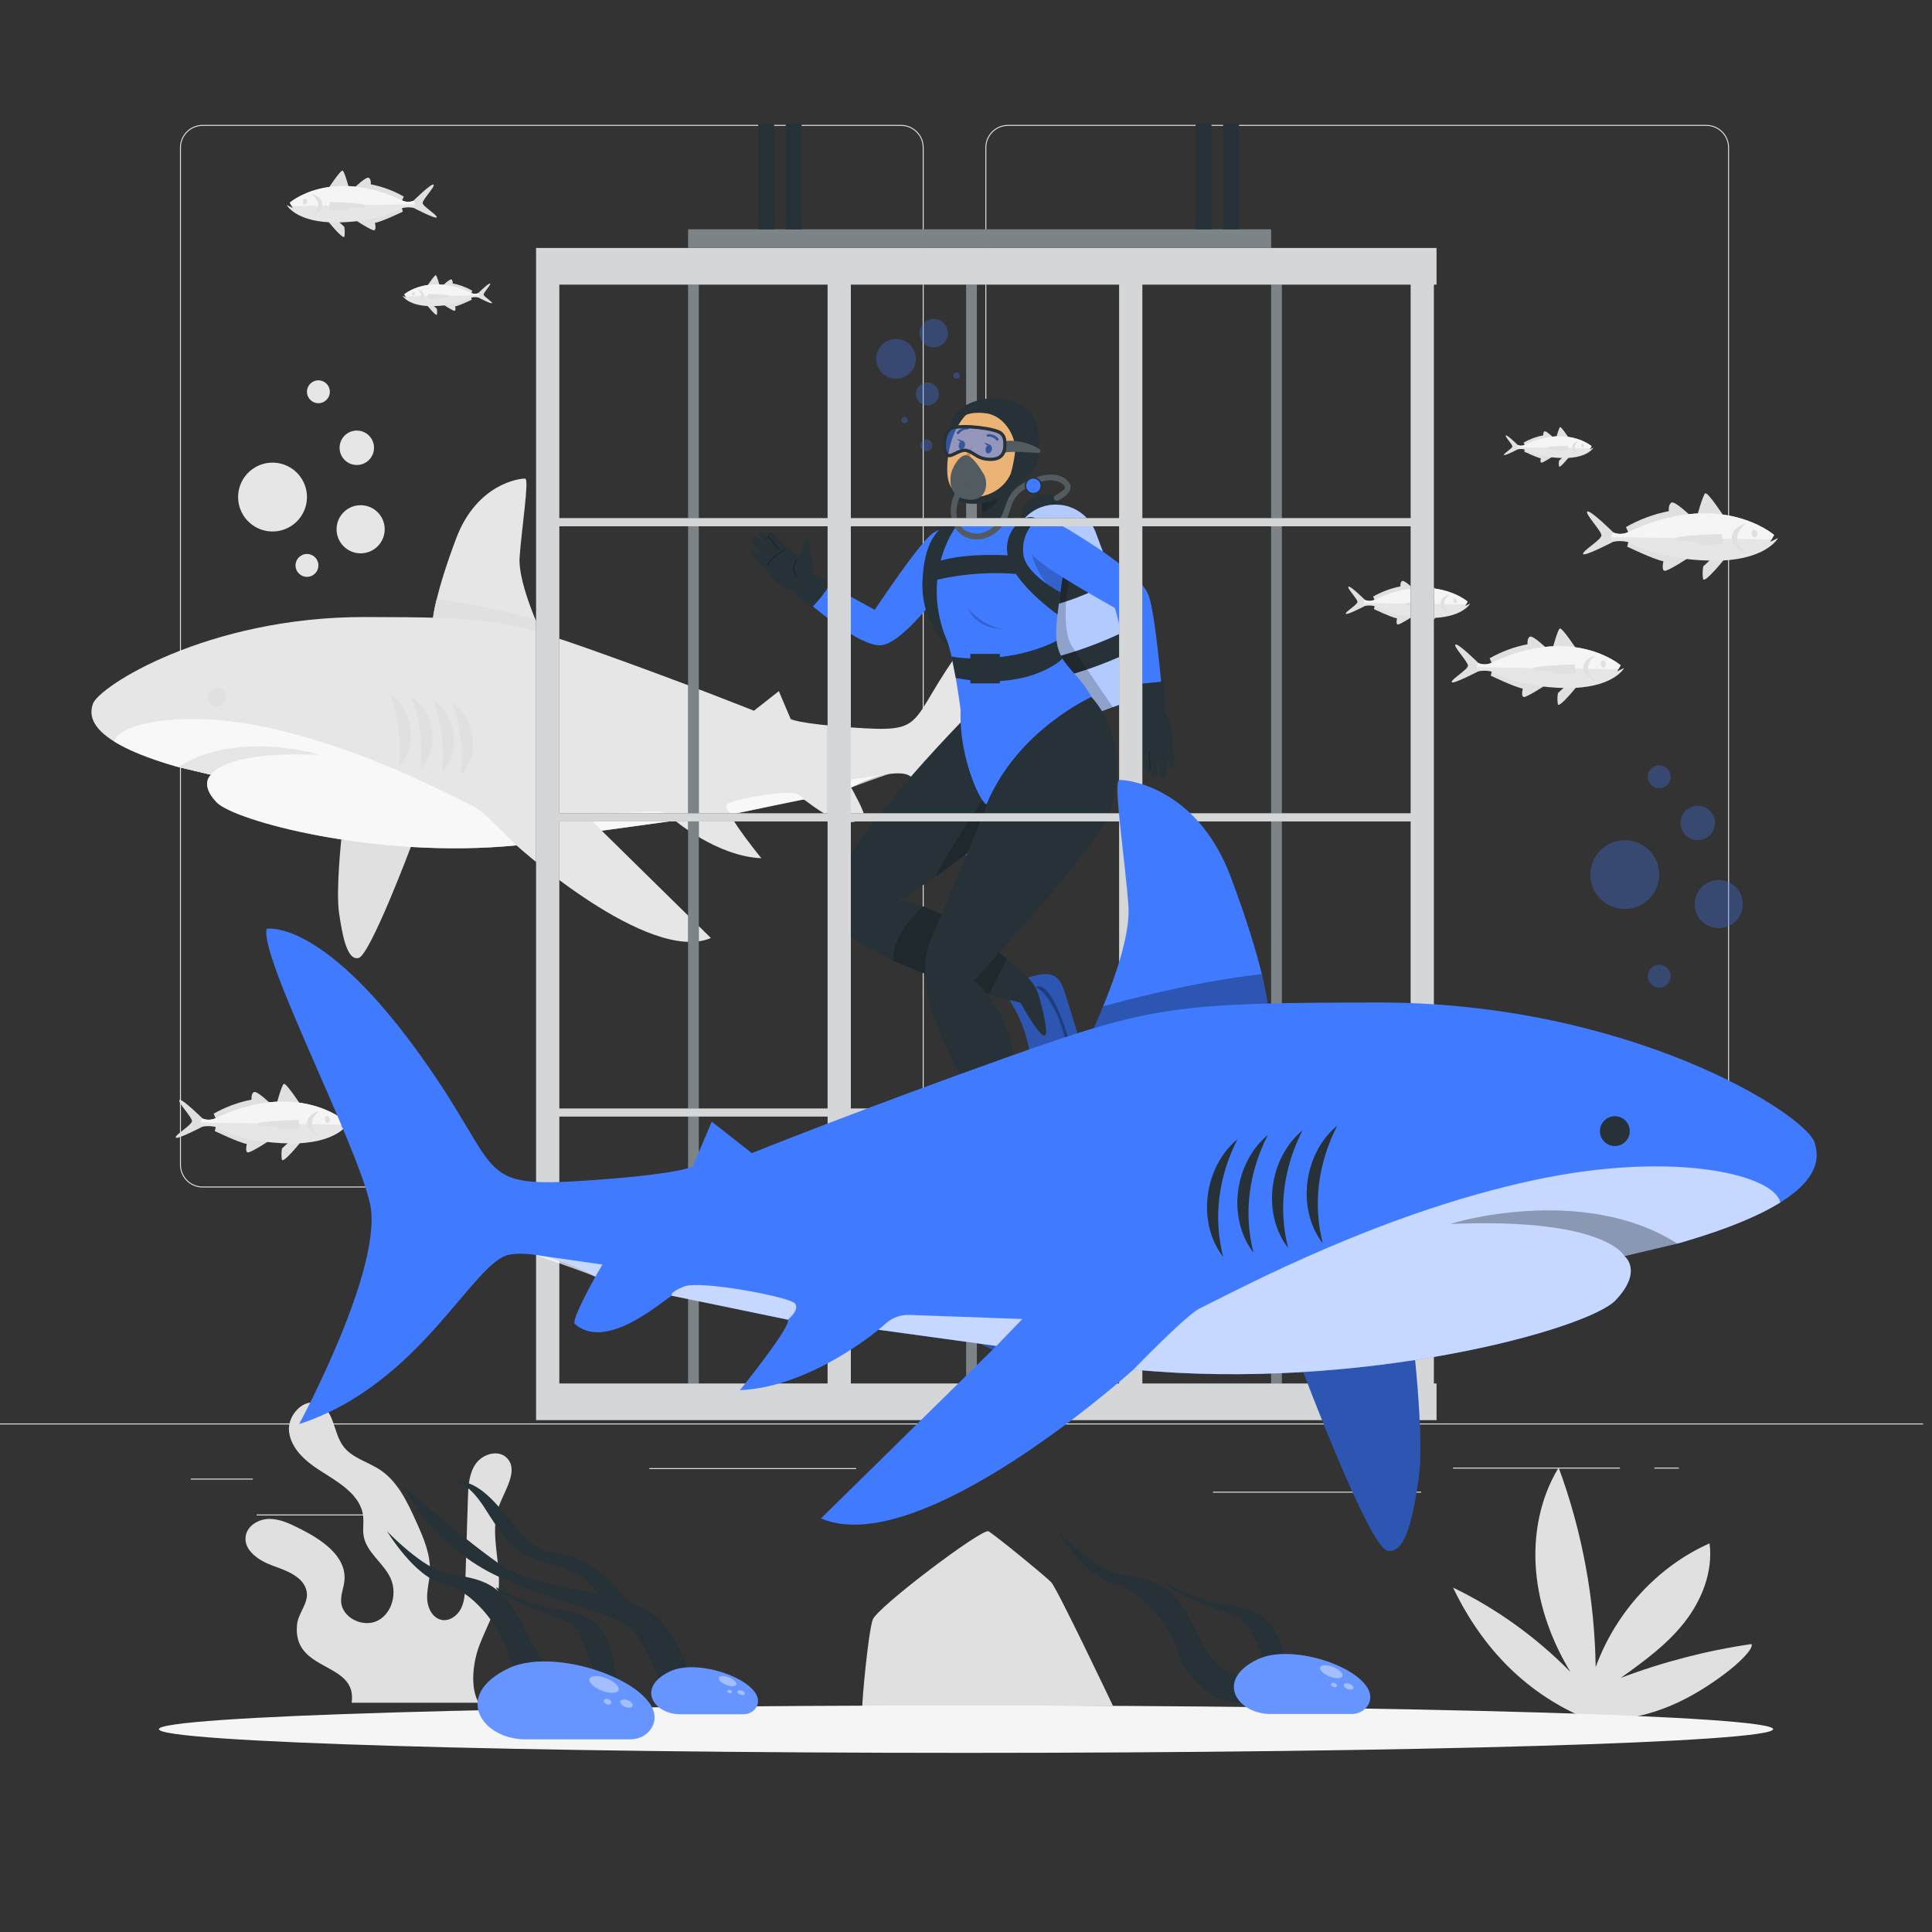 <svg xmlns="http://www.w3.org/2000/svg" viewBox="0 0 500 500"><rect x="0" y="0" width="500" height="500" fill="#333333" stroke="none"/><g id="freepik--background-complete--inject-388"><path d="M419.455,434.24c5.86-4.203,11.8-8.482,16.344-14.212,4.544-5.731,7.59-13.204,6.635-20.608-13.37,5.924-24.266,17.759-29.476,32.016-.254-17.619-3.514-35.189-9.579-51.62-4.807,7.825-6.645,17.468-5.85,26.756,.795,9.289,4.12,18.226,8.875,26.099-8.86-8.998-19.172-16.405-30.358-21.809,7.688,16.038,19.388,27.836,35.316,34.268l3.067-.039c13.423,.157,24.249-6.129,32.083-12.022,3.299-2.482,7.397-6.33,6.78-7.588-11.528,1.674-22.889,4.615-33.838,8.759Z" style="fill:#e0e0e0;"></path><path d="M223.18,441.652c-.141-.964,1.512-19.334,2.698-22.523s28.352-23.708,29.937-22.834,14.664,11.551,16.233,13.185,16.012,32.041,16.012,32.041l-64.88,.131Z" style="fill:#e0e0e0;"></path><path d="M131.108,377.251c-2.214-2.159-6.224-.949-7.993,1.587-1.769,2.536-1.927,5.822-2.022,8.912-.232,7.47-.464,14.94-.695,22.409-.065,2.082-.147,4.239-1.076,6.104-.929,1.865-2.956,3.354-5.004,2.972-2.291-.428-3.625-2.954-3.764-5.28-.14-2.326,.561-4.619,.699-6.946,.276-4.652-1.685-9.112-3.606-13.358-2.257-4.991-4.732-10.246-9.301-13.269-3.2-2.117-7.34-3.076-9.581-6.191-2.486-3.455-2.261-9.073-6.129-10.851-3.912-1.798-8.341,2.895-7.833,7.17,.508,4.275,4.067,7.512,7.683,9.848,4.842,3.129,10.87,6.329,11.499,12.06,.184,1.676-.153,3.385,.12,5.049,.704,4.289,5.093,6.948,6.933,10.885,1.795,3.841,.513,9.089-3.247,11.048-3.76,1.959-9.286-.676-9.513-4.909-.1-1.861,.709-3.65,.869-5.507,.544-6.324-6.045-10.643-11.731-13.462-2.442-1.21-4.998-2.449-7.723-2.432-2.725,.016-5.649,1.712-6.1,4.4-.632,3.769,3.504,6.473,7.106,7.749,3.602,1.276,7.94,2.881,8.663,6.633,.573,2.971-2.189,5.571-2.491,8.583-1.252,12.512,15.678,9.363,14.137,20.216h32.87c-2.308-3.974-1.437-10.643,.209-14.933,1.647-4.29,4.046-8.357,4.777-12.894,1.25-7.75-2.503-16.045,.357-23.356,1.613-4.122,5.056-9.146,1.886-12.236Z" style="fill:#e0e0e0;"></path><g><g><g><path d="M441.615,307.322h-180.746c-3.232,0-5.862-2.63-5.862-5.862V38.186c0-3.232,2.63-5.862,5.862-5.862h180.746c3.232,0,5.862,2.629,5.862,5.862V301.459c0,3.232-2.63,5.862-5.862,5.862ZM260.869,32.574c-3.095,0-5.612,2.518-5.612,5.612V301.459c0,3.095,2.518,5.612,5.612,5.612h180.746c3.095,0,5.612-2.518,5.612-5.612V38.186c0-3.094-2.518-5.612-5.612-5.612h-180.746Z" style="fill:#e0e0e0;"></path><path d="M233.187,307.322H52.441c-3.232,0-5.862-2.63-5.862-5.862V38.186c0-3.232,2.629-5.862,5.862-5.862H233.187c3.232,0,5.862,2.629,5.862,5.862V301.459c0,3.232-2.63,5.862-5.862,5.862ZM52.441,32.574c-3.094,0-5.612,2.518-5.612,5.612V301.459c0,3.095,2.518,5.612,5.612,5.612H233.187c3.095,0,5.612-2.518,5.612-5.612V38.186c0-3.094-2.518-5.612-5.612-5.612H52.441Z" style="fill:#e0e0e0;"></path></g><rect x="-2.305" y="368.391" width="500" height=".25" style="fill:#e0e0e0;"></rect></g><rect x="49.367" y="382.656" width="16.06" height=".25" style="fill:#e0e0e0;"></rect><rect x="168.047" y="379.945" width="53.53" height=".25" style="fill:#e0e0e0;"></rect><rect x="66.427" y="391.945" width="36.25" height=".25" style="fill:#e0e0e0;"></rect><rect x="376.047" y="379.815" width="43.19" height=".25" style="fill:#e0e0e0;"></rect><rect x="428.147" y="379.815" width="6.33" height=".25" style="fill:#e0e0e0;"></rect><rect x="313.907" y="386.046" width="53.89" height=".25" style="fill:#e0e0e0;"></rect></g><g><circle cx="70.531" cy="128.64" r="8.912" transform="translate(-70.872 167.728) rotate(-76.718)" style="fill:#e6e6e6;"></circle><path d="M99.563,136.976c0,3.441-2.789,6.23-6.23,6.23s-6.23-2.789-6.23-6.23,2.789-6.23,6.23-6.23,6.23,2.789,6.23,6.23Z" style="fill:#e6e6e6;"></path><path d="M96.796,115.886c0,2.461-1.995,4.456-4.456,4.456s-4.456-1.995-4.456-4.456,1.995-4.456,4.456-4.456,4.456,1.995,4.456,4.456Z" style="fill:#e6e6e6;"></path><path d="M82.406,146.327c0,1.637-1.327,2.963-2.963,2.963-1.637,0-2.963-1.327-2.963-2.963s1.327-2.963,2.963-2.963c1.637,0,2.963,1.327,2.963,2.963Z" style="fill:#e6e6e6;"></path><path d="M85.369,101.391c0,1.637-1.327,2.963-2.963,2.963s-2.963-1.327-2.963-2.963,1.327-2.963,2.963-2.963,2.963,1.327,2.963,2.963Z" style="fill:#e6e6e6;"></path></g><g><path d="M141.108,166.042s-7.16-14.453-6.63-21.878c.53-7.425,2.519-20.154,1.458-20.287s-12.464,1.061-17.9,15.513c-5.436,14.453-5.974,20.538-5.974,20.538l29.045,6.113Z" style="fill:#e6e6e6;"></path><path d="M138.546,160.295c-8.992-2.428-17.599-4.29-25.544-5.176-.416,1.663-.753,3.28-.939,4.81l28.457,4.879-1.974-4.513Z" style="fill:#e0e0e0;"></path><path d="M106.519,218.684s-10.709,28.518-13.718,29.24-4.212-5.896-5.054-11.672,.581-18.999,.581-18.999l18.191,1.431Z" style="fill:#e0e0e0;"></path><path d="M273.222,147.819s-8.544-1.661-23.735,18.988c-15.19,20.649-8.742,22.911-28.934,21.469-14.294-1.021-15.925-2.2-15.925-2.2l-3.066-7.202-6.45,5.062s-17.541-7.046-41.039-15.41c-23.497-8.365-27.531-8.781-59.574-8.839-40.737-.075-69.056,17.998-70.492,22.548-.96,3.042-1.424,9.494,21.599,16.14l9.019,2.136s-3.086,2.373,1.424,7.12,41.061,14.716,77.612,11.155c0,0,34.178,30.855,50.317,23.972l-28.244-27.77,18.988-2.611s10.918,9.257,22.311,9.731c0,0-8.439-10.446-7.714-11.35,0,0,17.92-3.84,18.632-3.84,.712,0,10.389,9.265,15.665,4.51,.629-.567-3.323-7.595-3.323-7.595,0,0,7.832-4.51,13.766-3.56,5.934,.949,14.241,20.886,33.94,27.295,0,0-13.766-25.396-11.393-35.602s17.801-39.637,16.614-44.146Z" style="fill:#e6e6e6;"></path><g><path d="M116.901,181.678c6.089,3.884,7.45,13.764,2.326,18.963,.858-6.633-.024-12.706-2.326-18.963h0Z" style="fill:#e0e0e0;"></path><path d="M112.017,181.003c6.089,3.884,7.45,13.764,2.326,18.963,.858-6.633-.024-12.706-2.326-18.963h0Z" style="fill:#e0e0e0;"></path><path d="M106.437,180.258c6.089,3.884,7.45,13.764,2.326,18.963,.858-6.633-.024-12.706-2.326-18.963h0Z" style="fill:#e0e0e0;"></path><path d="M100.858,179.514c6.089,3.884,7.449,13.764,2.326,18.963,.858-6.633-.024-12.706-2.326-18.963h0Z" style="fill:#e0e0e0;"></path></g><path d="M56.165,177.994c1.326,0,2.401,1.075,2.401,2.401,0,1.326-1.075,2.401-2.401,2.401s-2.401-1.075-2.401-2.401c0-1.326,1.075-2.401,2.401-2.401Z" style="fill:#e0e0e0;"></path><g><path d="M29.53,191.891c.888-4.396,16.892-8.499,39.749-3.583,24.234,5.212,45.994,16.801,53.745,20.649,2.225,1.105,10.639,9.83,10.639,9.83-36.551,3.56-73.103-6.408-77.612-11.155-4.51-4.747-1.424-7.12-1.424-7.12l-9.019-2.136c-7.701-2.223-12.772-4.424-16.077-6.483Z" style="fill:#fff; opacity:.7;"></path><path d="M155.736,214.988l-4.18-4.343,18.198-.655c1.353-.049,2.674,.414,3.701,1.296l1.269,1.091-18.988,2.611Z" style="fill:#fff; opacity:.7;"></path><path d="M189.32,210.758s-2.029-1.609-1.125-2.641,15.234-3.744,17.816-2.711,1.942,1.512,1.942,1.512l-18.632,3.84Z" style="fill:#fff; opacity:.7;"></path><path d="M220.294,203.833l-1.123-1.954,10.757-1.539s-8.08,2.806-9.634,3.493Z" style="fill:#fff; opacity:.7;"></path></g><path d="M82.581,195.35c.473,.02-21.114-6.639-36.456,3.146l8.502,2.014s3.016-6.215,27.955-5.16Z" style="fill:#e6e6e6;"></path></g><g><g id="freepik--freepik--fishes-1--inject-2--inject-388"><path d="M382.649,171.619s-5.252-5.199-5.96-4.807c-.709,.392,3.23,4.432,3.213,5.463-.017,1.031-4.399,3.55-4.197,4.252,.201,.702,6.908-2.799,6.908-2.799l.783-.797-.747-1.312Z" style="fill:#e0e0e0;"></path><path d="M408.064,168.115s-3.836-5.872-4.407-5.459c-.572,.414-1.902,5.364-1.902,5.364l-1.26-.019s-3.793-3.703-4.577-3.222c-.784,.481-.587,1.95-.587,1.95-3.449,.667-6.764,1.897-9.814,3.641l.883,1.998-.596,2.49s5.983,2.898,8.288,3.352c0,0-.521,2.092,.281,2.179,.802,.086,5.651-3.103,5.651-3.103l7.677-7.32,.362-1.85Z" style="fill:#e0e0e0;"></path><path d="M408.352,177.333s-4.93,6.174-5.189,4.902c-.145-.955-.132-1.927,.04-2.877l2.529-2.344,2.62,.318Z" style="fill:#e0e0e0;"></path><path d="M419.395,172.181s-12.351-10.801-33.733-.508c-.985,.365-2.071,.347-3.044-.05-.592,.528-.643,1.436-.115,2.027,.025,.028,.051,.056,.079,.082,1.111-.225,2.257-.209,3.36,.049,0,0,6.77,4.093,19.174,4.279,12.404,.186,15.208-5.176,15.208-5.176l-1.796,.857,.867-1.56Z" style="fill:#e6e6e6;"></path><path d="M382.649,171.619c.973,.397,2.059,.415,3.044,.05,21.382-10.293,33.733,.508,33.733,.508l-.578,1.04-36.682-.555c.023-.396,.195-.769,.482-1.043Z" style="fill:#f5f5f5;"></path><path d="M412.937,169.651s-4.375,2.875-.1,6.579c0,0-3.313-1.154-3.102-3.618s3.201-2.961,3.201-2.961Z" style="fill:#e0e0e0;"></path><path d="M414.29,172.052c.122,.477,.474,.795,.852,.656,.378-.139,.534-.588,.411-1.065-.122-.477-.474-.796-.843-.662-.369,.134-.543,.572-.42,1.07Z" style="fill:#e0e0e0;"></path></g><path d="M407.485,171.971l.333,2.212s-5.33,.688-5.89-.094c-.56-.782-4.764-.136-5.13-1.007s10.686-1.111,10.686-1.111Z" style="fill:#e0e0e0;"></path></g><g><g id="freepik--freepik--fishes-1--inject-2-2--inject-388"><path d="M52.427,289.475s-5.252-5.199-5.961-4.807c-.709,.392,3.231,4.432,3.213,5.463-.017,1.031-4.399,3.55-4.197,4.252,.201,.702,6.908-2.799,6.908-2.799l.783-.797-.747-1.312Z" style="fill:#e0e0e0;"></path><path d="M77.842,285.971s-3.836-5.872-4.407-5.459c-.572,.414-1.902,5.364-1.902,5.364l-1.26-.019s-3.793-3.703-4.577-3.222c-.784,.481-.587,1.95-.587,1.95-3.449,.667-6.764,1.897-9.814,3.641l.883,1.998-.596,2.49s5.983,2.898,8.288,3.352c0,0-.521,2.092,.281,2.179s5.651-3.103,5.651-3.103l7.677-7.32,.362-1.85Z" style="fill:#e0e0e0;"></path><path d="M78.13,295.189s-4.93,6.174-5.189,4.902c-.145-.955-.132-1.927,.04-2.877l2.529-2.344,2.62,.318Z" style="fill:#e0e0e0;"></path><path d="M89.173,290.037s-12.351-10.801-33.733-.508c-.985,.365-2.071,.347-3.044-.05-.592,.528-.643,1.436-.115,2.027,.025,.028,.052,.056,.079,.082,1.111-.225,2.257-.209,3.36,.049,0,0,6.77,4.093,19.174,4.279s15.208-5.176,15.208-5.176l-1.796,.857,.867-1.56Z" style="fill:#e6e6e6;"></path><path d="M52.427,289.475c.973,.397,2.059,.415,3.044,.05,21.382-10.293,33.733,.508,33.733,.508l-.578,1.04-36.682-.555c.023-.396,.196-.769,.482-1.043Z" style="fill:#f5f5f5;"></path><path d="M82.715,287.507s-4.375,2.875-.1,6.579c0,0-3.313-1.154-3.102-3.618,.212-2.464,3.201-2.961,3.201-2.961Z" style="fill:#e0e0e0;"></path><path d="M84.068,289.908c.122,.477,.474,.795,.852,.656,.378-.139,.534-.588,.411-1.065-.123-.477-.474-.796-.843-.662-.369,.134-.543,.572-.42,1.07Z" style="fill:#e0e0e0;"></path></g><path d="M77.263,289.827l.333,2.212s-5.33,.688-5.89-.094c-.56-.782-4.764-.136-5.129-1.007-.366-.87,10.686-1.111,10.686-1.111Z" style="fill:#e0e0e0;"></path></g><g><g id="freepik--freepik--fishes-1--inject-2-3--inject-388"><path d="M417.553,137.814s-5.94-5.88-6.741-5.437c-.802,.444,3.654,5.013,3.634,6.178-.019,1.166-4.975,4.015-4.747,4.809,.228,.794,7.813-3.165,7.813-3.165l.885-.902-.845-1.483Z" style="fill:#e0e0e0;"></path><path d="M446.297,133.851s-4.338-6.642-4.984-6.174c-.646,.468-2.151,6.066-2.151,6.066l-1.425-.022s-4.29-4.188-5.177-3.644c-.887,.544-.663,2.206-.663,2.206-3.901,.754-7.65,2.145-11.099,4.118l.999,2.26-.674,2.816s6.767,3.277,9.374,3.791c0,0-.589,2.366,.318,2.464,.907,.098,6.391-3.51,6.391-3.51l8.683-8.279,.41-2.093Z" style="fill:#e0e0e0;"></path><path d="M446.623,144.277s-5.575,6.983-5.869,5.545c-.165-1.08-.149-2.179,.045-3.253l2.861-2.651,2.963,.36Z" style="fill:#e0e0e0;"></path><path d="M459.112,138.45s-13.969-12.216-38.152-.575c-1.114,.413-2.343,.393-3.443-.056-.669,.597-.727,1.624-.13,2.293,.029,.032,.058,.063,.089,.092,1.256-.255,2.552-.236,3.801,.055,0,0,7.657,4.63,21.686,4.84,14.029,.21,17.2-5.854,17.2-5.854l-2.031,.969,.98-1.764Z" style="fill:#e6e6e6;"></path><path d="M417.553,137.814c1.1,.449,2.329,.469,3.443,.056,24.183-11.641,38.152,.575,38.152,.575l-.653,1.176-41.487-.627c.026-.448,.221-.87,.545-1.18Z" style="fill:#f5f5f5;"></path><path d="M451.809,135.589s-4.948,3.252-.113,7.44c0,0-3.747-1.305-3.508-4.092,.239-2.786,3.62-3.348,3.62-3.348Z" style="fill:#e0e0e0;"></path><path d="M453.338,138.304c.139,.539,.536,.9,.964,.743,.427-.157,.604-.665,.465-1.204-.139-.539-.536-.9-.954-.749-.417,.151-.614,.647-.476,1.21Z" style="fill:#e0e0e0;"></path></g><path d="M445.643,138.212l.377,2.501s-6.028,.778-6.661-.106c-.633-.884-5.388-.154-5.801-1.139-.413-.985,12.086-1.257,12.086-1.257Z" style="fill:#e0e0e0;"></path></g><g><g id="freepik--freepik--fishes-1--inject-2-4--inject-388"><path d="M353.292,155.291s-3.789-3.751-4.3-3.468c-.511,.283,2.331,3.198,2.318,3.941-.012,.744-3.173,2.562-3.028,3.068,.145,.506,4.984-2.019,4.984-2.019l.565-.575-.539-.946Z" style="fill:#e0e0e0;"></path><path d="M371.628,152.763s-2.767-4.237-3.179-3.938c-.412,.299-1.372,3.87-1.372,3.87l-.909-.014s-2.736-2.671-3.302-2.324c-.566,.347-.423,1.407-.423,1.407-2.488,.481-4.88,1.369-7.08,2.627l.637,1.442-.43,1.796s4.316,2.091,5.98,2.418c0,0-.376,1.51,.203,1.572,.579,.062,4.077-2.239,4.077-2.239l5.539-5.281,.261-1.335Z" style="fill:#e0e0e0;"></path><path d="M371.837,159.413s-3.557,4.455-3.744,3.537c-.105-.689-.095-1.39,.029-2.075l1.825-1.691,1.89,.23Z" style="fill:#e0e0e0;"></path><path d="M379.803,155.696s-8.911-7.792-24.337-.367c-.711,.263-1.494,.25-2.196-.036-.427,.381-.464,1.036-.083,1.462,.018,.021,.037,.04,.057,.059,.801-.163,1.628-.151,2.424,.035,0,0,4.884,2.953,13.834,3.087,8.949,.134,10.972-3.734,10.972-3.734l-1.296,.618,.625-1.125Z" style="fill:#e6e6e6;"></path><path d="M353.292,155.291c.702,.286,1.485,.299,2.196,.036,15.427-7.426,24.337,.367,24.337,.367l-.417,.75-26.465-.4c.017-.286,.141-.555,.348-.753Z" style="fill:#f5f5f5;"></path><path d="M375.145,153.871s-3.156,2.074-.072,4.746c0,0-2.39-.833-2.238-2.61,.153-1.778,2.309-2.136,2.309-2.136Z" style="fill:#e0e0e0;"></path><path d="M376.12,155.604c.088,.344,.342,.574,.615,.474,.273-.1,.385-.424,.297-.768-.088-.344-.342-.574-.608-.478-.266,.096-.392,.413-.303,.772Z" style="fill:#e0e0e0;"></path></g><path d="M371.211,155.545l.24,1.595s-3.845,.497-4.249-.068c-.404-.564-3.437-.098-3.701-.726-.264-.628,7.71-.802,7.71-.802Z" style="fill:#e0e0e0;"></path></g><g><g id="freepik--freepik--fishes-1--inject-2-5--inject-388"><path d="M392.819,115.19s-2.727-2.7-3.095-2.496c-.368,.204,1.678,2.301,1.669,2.837-.009,.535-2.284,1.844-2.18,2.208s3.588-1.453,3.588-1.453l.407-.414-.388-.681Z" style="fill:#e0e0e0;"></path><path d="M406.017,113.37s-1.992-3.05-2.288-2.835c-.297,.215-.988,2.785-.988,2.785l-.654-.01s-1.97-1.923-2.377-1.673-.305,1.013-.305,1.013c-1.791,.346-3.513,.985-5.096,1.891l.459,1.038-.31,1.293s3.107,1.505,4.304,1.74c0,0-.27,1.087,.146,1.131,.417,.045,2.934-1.611,2.934-1.611l3.987-3.801,.188-.961Z" style="fill:#e0e0e0;"></path><path d="M406.167,118.157s-2.56,3.206-2.695,2.546c-.076-.496-.069-1,.021-1.494l1.313-1.217,1.361,.165Z" style="fill:#e0e0e0;"></path><path d="M411.901,115.482s-6.414-5.609-17.517-.264c-.512,.19-1.076,.18-1.581-.026-.307,.274-.334,.746-.06,1.053,.013,.015,.027,.029,.041,.043,.577-.117,1.172-.108,1.745,.025,0,0,3.516,2.126,9.957,2.222,6.441,.097,7.897-2.688,7.897-2.688l-.933,.445,.45-.81Z" style="fill:#e6e6e6;"></path><path d="M392.819,115.19c.505,.206,1.069,.215,1.581,.026,11.104-5.345,17.518,.264,17.518,.264l-.3,.54-19.049-.288c.012-.206,.102-.399,.251-.542Z" style="fill:#f5f5f5;"></path><path d="M408.547,114.168s-2.272,1.493-.052,3.416c0,0-1.721-.599-1.611-1.879,.11-1.279,1.662-1.537,1.662-1.537Z" style="fill:#e0e0e0;"></path><path d="M409.25,115.415c.064,.248,.246,.413,.443,.341,.196-.072,.277-.305,.214-.553-.064-.248-.246-.413-.438-.344-.191,.069-.282,.297-.218,.556Z" style="fill:#e0e0e0;"></path></g><path d="M405.716,115.373l.173,1.149s-2.768,.357-3.058-.049-2.474-.071-2.664-.523,5.549-.577,5.549-.577Z" style="fill:#e0e0e0;"></path></g><g><g id="freepik--freepik--fishes-1--inject-2-6--inject-388"><path d="M123.731,75.884s2.727-2.7,3.095-2.496c.368,.204-1.677,2.301-1.669,2.837,.009,.535,2.284,1.844,2.179,2.208s-3.587-1.453-3.587-1.453l-.407-.414,.388-.681Z" style="fill:#e0e0e0;"></path><path d="M110.533,74.064s1.992-3.05,2.288-2.835c.297,.215,.988,2.785,.988,2.785l.654-.01s1.97-1.923,2.377-1.673c.407,.25,.305,1.013,.305,1.013,1.791,.346,3.513,.985,5.096,1.891l-.459,1.038,.31,1.293s-3.107,1.505-4.304,1.74c0,0,.27,1.087-.146,1.131-.417,.045-2.934-1.611-2.934-1.611l-3.987-3.801-.188-.961Z" style="fill:#e0e0e0;"></path><path d="M110.383,78.851s2.56,3.206,2.695,2.546c.076-.496,.069-1-.021-1.494l-1.313-1.217-1.361,.165Z" style="fill:#e0e0e0;"></path><path d="M104.649,76.176s6.414-5.609,17.517-.264c.512,.19,1.076,.18,1.581-.026,.307,.274,.334,.746,.06,1.053-.013,.015-.027,.029-.041,.042-.577-.117-1.172-.108-1.745,.025,0,0-3.516,2.126-9.957,2.222-6.441,.096-7.897-2.688-7.897-2.688l.933,.445-.45-.81Z" style="fill:#e6e6e6;"></path><path d="M123.731,75.884c-.505,.206-1.069,.215-1.581,.026-11.104-5.345-17.517,.264-17.517,.264l.3,.54,19.049-.288c-.012-.206-.101-.399-.251-.542Z" style="fill:#f5f5f5;"></path><path d="M108.002,74.862s2.272,1.493,.052,3.416c0,0,1.721-.599,1.611-1.879-.11-1.279-1.662-1.537-1.662-1.537Z" style="fill:#e0e0e0;"></path><path d="M107.3,76.109c-.064,.248-.246,.413-.443,.341-.196-.072-.277-.305-.214-.553,.064-.248,.246-.413,.438-.344,.192,.069,.282,.297,.218,.556Z" style="fill:#e0e0e0;"></path></g><path d="M110.833,76.067l-.173,1.148s2.768,.357,3.058-.049,2.474-.071,2.664-.523c.19-.452-5.549-.577-5.549-.577Z" style="fill:#e0e0e0;"></path></g><g><g id="freepik--freepik--fishes-1--inject-2-7--inject-388"><path d="M106.991,51.959s4.57-4.525,5.187-4.183-2.811,3.857-2.796,4.754c.015,.897,3.828,3.09,3.652,3.7s-6.012-2.436-6.012-2.436l-.681-.694,.65-1.141Z" style="fill:#e0e0e0;"></path><path d="M84.874,48.91s3.338-5.111,3.835-4.75c.497,.36,1.655,4.668,1.655,4.668l1.097-.017s3.301-3.222,3.983-2.804c.682,.418,.51,1.697,.51,1.697,3.001,.58,5.887,1.651,8.54,3.168l-.768,1.739,.519,2.167s-5.207,2.522-7.213,2.917c0,0,.453,1.821-.245,1.896-.698,.075-4.918-2.7-4.918-2.7l-6.681-6.37-.315-1.61Z" style="fill:#e0e0e0;"></path><path d="M84.623,56.932s4.29,5.373,4.516,4.266c.127-.831,.115-1.677-.035-2.503l-2.201-2.04-2.28,.277Z" style="fill:#e0e0e0;"></path><path d="M75.014,52.448s10.748-9.399,29.356-.442c.857,.318,1.802,.302,2.649-.043,.515,.46,.56,1.249,.1,1.764-.022,.025-.045,.048-.069,.071-.967-.196-1.964-.182-2.924,.042,0,0-5.892,3.562-16.686,3.724-10.794,.162-13.235-4.504-13.235-4.504l1.563,.746-.754-1.357Z" style="fill:#e6e6e6;"></path><path d="M106.991,51.959c-.846,.345-1.792,.361-2.649,.043-18.608-8.957-29.356,.442-29.356,.442l.503,.905,31.922-.483c-.02-.345-.17-.669-.42-.908Z" style="fill:#f5f5f5;"></path><path d="M80.633,50.247s3.807,2.502,.087,5.725c0,0,2.883-1.004,2.699-3.148s-2.786-2.576-2.786-2.576Z" style="fill:#e0e0e0;"></path><path d="M79.456,52.336c-.106,.415-.413,.692-.742,.571-.329-.121-.465-.512-.358-.926,.107-.415,.413-.692,.734-.576,.321,.116,.473,.498,.366,.931Z" style="fill:#e0e0e0;"></path></g><path d="M85.378,52.265l-.29,1.925s4.638,.599,5.125-.082c.487-.681,4.146-.119,4.464-.876s-9.299-.967-9.299-.967Z" style="fill:#e0e0e0;"></path></g></g><g id="freepik--Shadow--inject-388"><path d="M458.875,447.508c0,3.387-93.517,6.132-208.875,6.132s-208.875-2.745-208.875-6.132,93.516-6.132,208.875-6.132,208.875,2.745,208.875,6.132Z" style="fill:#f5f5f5;"></path></g><g id="freepik--Plants--inject-388"><g><path d="M142.722,442.375s-9.117-7.406-11.267-14.573c-2.15-7.167-9.317-16.245-16.723-17.917-7.406-1.672-14.573-13.617-14.573-13.617,0,0,9.317,9.795,15.767,10.989,6.45,1.194,11.706,1.433,16.484,8.361,4.778,6.928,6.211,15.289,12.423,17.201,6.211,1.911,8.361,9.556,8.361,9.556h-10.473Z" style="fill:#263238;"></path><path d="M161.619,442.322s-5.054-1.158-6.45-5.256c-2.04-5.987-4.539-15.289-8.123-17.201-3.583-1.911-18.395-6.45-18.634-9.078,0,0,6.211,3.583,12.422,5.017,6.211,1.433,12.423,1.194,15.767,7.645,3.345,6.45,1.911,11.467,5.017,14.573,3.106,3.106,6.928,4.353,6.928,4.353l-6.928-.053Z" style="fill:#263238;"></path><path d="M104.38,384.49c0,1.194,8.839,16.245,24.367,23.412,15.528,7.167,30.579,9.556,34.879,13.856,4.3,4.3,9.854,20.618,9.854,20.618h7.585s-3.583-19.423-13.139-25.396c-9.556-5.972-28.429-5.017-38.94-12.423-10.511-7.406-24.606-20.067-24.606-20.067Z" style="fill:#263238;"></path><path d="M117.28,383.295s3.583-.239,8.123,6.928c4.539,7.167,7.167,10.989,12.184,12.9,5.017,1.911,12.567,3.548,14.812,6.45s8.89,10.511,8.89,10.511h5.443s-7.406-11.706-15.289-15.767-10.273-.717-16.006-6.928c-5.734-6.211-10.511-14.573-18.156-14.095Z" style="fill:#263238;"></path></g><g><path d="M314.756,439.508s-7.645-4.539-9.795-11.706c-2.15-7.167-9.317-16.245-16.723-17.917-7.406-1.672-14.573-13.617-14.573-13.617,0,0,9.317,9.795,15.767,10.989,6.45,1.194,11.706,1.433,16.484,8.361s6.211,15.289,12.423,17.201c6.211,1.911,8.361,9.556,8.361,9.556l-11.945-2.867Z" style="fill:#263238;"></path><path d="M335.125,441.217s-5.256,.956-6.45-5.256-4.539-15.289-8.122-17.2c-3.583-1.911-18.395-6.45-18.634-9.078,0,0,6.211,3.583,12.423,5.017,6.211,1.433,12.422,1.194,15.767,7.645,3.344,6.45,1.911,11.467,5.017,14.573,3.106,3.106,6.928,4.353,6.928,4.353l-6.928-.053Z" style="fill:#263238;"></path></g></g><g id="freepik--Rocks--inject-388"><g><g><path d="M168.667,447.116c-1.115,1.931-3.28,3.012-5.51,3.012h-27.23c-11.218,0-18.923-11.447-4.284-18.381,13.267-6.284,42.775,5.415,37.023,15.37Z" style="fill:#407BFF;"></path><path d="M168.667,447.116c-1.115,1.931-3.28,3.012-5.51,3.012h-27.23c-11.218,0-18.923-11.447-4.284-18.381,13.267-6.284,42.775,5.415,37.023,15.37Z" style="fill:#fff; opacity:.2;"></path></g><path d="M160.059,437.44c-.365,.87-2.332,.902-4.393,.072-2.061-.83-3.436-2.208-3.07-3.078,.365-.87,2.332-.902,4.393-.072,2.061,.83,3.436,2.208,3.07,3.078Z" style="fill:#fff; opacity:.4;"></path><path d="M163.723,441.545c-.22,.466-1.103,.551-1.974,.19-.87-.36-1.398-1.03-1.178-1.495,.22-.466,1.103-.55,1.974-.19,.87,.36,1.398,1.03,1.178,1.495Z" style="fill:#fff; opacity:.4;"></path><path d="M158.171,440.783c-.16,.351-.71,.459-1.228,.241-.519-.218-.81-.679-.65-1.03,.16-.351,.71-.459,1.228-.241,.518,.218,.809,.679,.65,1.03Z" style="fill:#fff; opacity:.4;"></path></g><g><g><path d="M195.733,441.822c-.673,1.164-1.978,1.817-3.323,1.817h-16.424c-6.766,0-11.413-6.904-2.584-11.087,8.002-3.79,25.8,3.266,22.331,9.27Z" style="fill:#407BFF;"></path><path d="M195.733,441.822c-.673,1.164-1.978,1.817-3.323,1.817h-16.424c-6.766,0-11.413-6.904-2.584-11.087,8.002-3.79,25.8,3.266,22.331,9.27Z" style="fill:#fff; opacity:.2;"></path></g><path d="M190.541,435.986c-.22,.525-1.407,.544-2.65,.043-1.243-.501-2.072-1.332-1.852-1.857,.22-.525,1.407-.544,2.65-.043s2.072,1.332,1.852,1.857Z" style="fill:#fff; opacity:.4;"></path><path d="M192.751,438.461c-.133,.281-.665,.332-1.19,.115-.525-.217-.843-.621-.711-.902,.133-.281,.665-.332,1.19-.115,.525,.217,.843,.621,.711,.902Z" style="fill:#fff; opacity:.4;"></path><path d="M189.402,438.002c-.096,.212-.428,.277-.741,.145-.313-.131-.488-.41-.392-.622,.096-.212,.428-.277,.741-.145,.313,.132,.488,.41,.392,.622Z" style="fill:#fff; opacity:.4;"></path></g><g><g><path d="M354.058,441.255c-.859,1.487-2.527,2.32-4.245,2.32h-20.979c-8.643,0-14.579-8.819-3.3-14.161,10.221-4.841,32.955,4.172,28.524,11.841Z" style="fill:#407BFF;"></path><path d="M354.058,441.255c-.859,1.487-2.527,2.32-4.245,2.32h-20.979c-8.643,0-14.579-8.819-3.3-14.161,10.221-4.841,32.955,4.172,28.524,11.841Z" style="fill:#fff; opacity:.2;"></path></g><path d="M347.426,433.8c-.281,.67-1.797,.695-3.385,.056-1.588-.64-2.647-1.701-2.365-2.372,.281-.67,1.797-.695,3.385-.055,1.588,.64,2.647,1.701,2.365,2.371Z" style="fill:#fff; opacity:.4;"></path><path d="M350.249,436.962c-.169,.359-.85,.424-1.52,.147s-1.077-.793-.908-1.152c.169-.359,.85-.424,1.521-.147,.67,.278,1.077,.793,.907,1.152Z" style="fill:#fff; opacity:.4;"></path><path d="M345.971,436.375c-.123,.271-.547,.354-.946,.186-.4-.168-.624-.523-.501-.794,.123-.271,.547-.354,.946-.186s.624,.523,.501,.794Z" style="fill:#fff; opacity:.4;"></path></g></g><g id="freepik--Bubbles--inject-388"><g><circle cx="420.496" cy="226.35" r="8.911" transform="translate(-54.503 177.082) rotate(-22.372)" style="fill:#407BFF; opacity:.3;"></circle><path d="M451.039,233.981c0,3.441-2.789,6.23-6.23,6.23s-6.23-2.789-6.23-6.23,2.789-6.23,6.23-6.23,6.23,2.789,6.23,6.23Z" style="fill:#407BFF; opacity:.3;"></path><path d="M443.838,212.982c0,2.461-1.995,4.456-4.456,4.456s-4.456-1.995-4.456-4.456,1.995-4.456,4.456-4.456,4.456,1.995,4.456,4.456Z" style="fill:#407BFF; opacity:.3;"></path><circle cx="429.408" cy="252.622" r="2.963" style="fill:#407BFF; opacity:.3;"></circle><path d="M432.371,201.026c0,1.637-1.327,2.963-2.963,2.963s-2.963-1.327-2.963-2.963,1.327-2.963,2.963-2.963,2.963,1.327,2.963,2.963Z" style="fill:#407BFF; opacity:.3;"></path></g></g><g id="freepik--Character--inject-388"><g><g><g><rect x="178.077" y="71.219" width="2.776" height="291.568" style="fill:#263238;"></rect><rect x="178.077" y="71.219" width="2.776" height="291.568" style="fill:#fff; opacity:.4;"></rect></g><g><rect x="250.034" y="71.219" width="2.776" height="291.568" style="fill:#263238;"></rect><rect x="250.034" y="71.219" width="2.776" height="291.568" style="fill:#fff; opacity:.4;"></rect></g><g><rect x="328.968" y="71.219" width="2.776" height="291.568" style="fill:#263238;"></rect><rect x="328.968" y="71.219" width="2.776" height="291.568" style="fill:#fff; opacity:.4;"></rect></g></g><path d="M231.196,69.171c-.221,.883,.316,1.778,1.199,1.998,.883,.221,1.778-.316,1.998-1.199,.221-.883-.316-1.778-1.199-1.998-.883-.221-1.778,.316-1.998,1.199Z" style="fill:#407BFF; opacity:.3;"></path><g><g><path d="M267.118,129.146l2.656-.987c2.104-.781,4.464,.3,5.246,2.404l-10.306,3.829c-.782-2.104,.3-4.464,2.404-5.246Z" style="fill:#263238;"></path><g><path d="M284.425,184.337l8.273-3.073c3.392-1.26,5.136-5.066,3.876-8.458l-13.023-35.057c-2.105-5.667-8.464-8.581-14.132-6.476h0c-5.667,2.105-8.581,8.464-6.476,14.131l13.023,35.057c1.26,3.392,5.066,5.136,8.459,3.876Z" style="fill:#407BFF;"></path><path d="M284.425,184.337l8.273-3.073c3.392-1.26,5.136-5.066,3.876-8.458l-13.023-35.057c-2.105-5.667-8.464-8.581-14.132-6.476h0c-5.667,2.105-8.581,8.464-6.476,14.131l13.023,35.057c1.26,3.392,5.066,5.136,8.459,3.876Z" style="fill:#fff; opacity:.6;"></path></g><path d="M267.578,157.878c7.228-1.455,14.182-4.038,20.607-7.655-.913-2.458-1.827-4.917-2.74-7.375-6.425,3.617-13.379,6.201-20.607,7.655,.913,2.458,1.826,4.917,2.74,7.375Z" style="fill:#263238;"></path><path d="M273.609,175.54c7.104-1.79,14.058-4.373,20.607-7.655-.63-1.697-1.261-3.394-1.891-5.092-6.549,3.283-13.503,5.866-20.607,7.655,.63,1.697,1.261,3.394,1.891,5.092Z" style="fill:#263238;"></path><path d="M276.563,150.363c-.051,0-2.136,11.942,.735,16.637,2.871,4.694,10.887,16.285,10.887,16.285l-6.982,1.963-11.463-11.515-2.674-15.853,7.173-8.967,2.324,1.452Z" style="opacity:.2;"></path></g><path d="M267.156,107.53c-2.068-3.058-5.978-4.416-9.669-4.449-2.951-.027-5.952,.694-8.402,2.341-2.45,1.647-3.298,4.481-3.72,7.403-.422,2.921-.295,5.875,2.066,7.647l12.173,4.668c1.6-.313,2.431,.654,3.924,0s3.661-2.965,4.443-4.395c.73-1.335,.883-2.902,.951-4.421,.137-3.04-.062-6.272-1.766-8.792Z" style="fill:#263238;"></path><path d="M266.824,288.713l5.969,10.524s5.052,2.074,5.937,5.653c0,0-1.141,.216-2.285,.213-1.685-.003-3.627,.691-5.526,.002-3.069-1.113-5.179-7.974-5.179-7.974l1.084-8.418Z" style="opacity:.3;"></path><path d="M262.023,254.517l1.108-1.367c2.636,1.175,9.325-4.362,11.913,2.279,2.284,5.861,7.054,26.49,15.911,41.359,1.221,2.05,1.744,5.965-3.45,6.423-6.788,.598-13.924,5.095-18.883-2.331-5.306-7.945,3.385-24.66-6.787-41.109-1.015-1.642-.94-3.861,.19-5.255Z" style="fill:#407BFF;"></path><g style="opacity:.3;"><path d="M262.023,254.517l1.108-1.367c2.636,1.175,9.325-4.362,11.913,2.279,2.284,5.861,7.054,26.49,15.911,41.359,1.221,2.05,1.744,5.965-3.45,6.423-6.788,.598-13.924,5.095-18.883-2.331-5.306-7.945,3.385-24.66-6.787-41.109-1.015-1.642-.94-3.861,.19-5.255Z"></path></g><path d="M260.811,174.762s-33.223,31.472-44.687,52.875c-14.621,17.475,47.976,31.862,47.976,31.862,6.45,11.369,8.452,11.826,4.842-1.484-.538-1.983-1.609-3.778-3.113-5.177-5.726-5.324-21.147-18.644-33.191-19.729,34.129-21.353,47.316-41.62,47.316-41.62l-19.142-16.728Z" style="fill:#263238;"></path><path d="M242.157,226.824c4.707-3.395,11.584-8.597,15.264-11.711-1.987-.085,4.263-16.325,2.25-15.083-2.429,1.499-15.772,22.735-17.514,26.794Z" style="opacity:.2;"></path><path d="M255.426,244.13c-2.846,3.216-6.026,6.601-9.59,10.151-4.801-1.596-9.95-3.511-14.69-5.688-.083-5.113,3.237-9.665,7.696-14.03,5.67,2.028,11.575,5.799,16.584,9.567Z" style="opacity:.2;"></path><polygon points="255.981 257.385 260.487 248.134 257.684 245.775 250.025 255.628 255.981 257.385" style="opacity:.2;"></polygon><g><path d="M267.559,299.376l1.776-.14c1.484,2.63,10.201,4.829,8.26,11.083-1.713,5.52-14.029,23.962-11.938,37.582,.354,2.309-1.863,4.165-4.058,3.366-6.934-2.524-17.655-7.807-17.218-16.245,.468-9.028,18.113-14.138,19.765-32.262,.165-1.809,1.602-3.242,3.413-3.385Z" style="fill:#407BFF;"></path><path d="M271.942,302.073s2.997,3.764-2.862,16.373c-5.858,12.609-8.455,15.199-11.293,13.708-3.62-1.902,2.723-14.32,2.723-14.32,0,0-9.204,14.134-2.996,16.274,6.207,2.14,12.867-15.98,14.662-21.401,1.796-5.421,2.356-10.379-.234-10.634Z" style="opacity:.3;"></path></g><path d="M268.34,176.571s-18.401,45.965-27.356,66.264c-9.405,21.318,26.672,61.752,26.065,63.29,0,0-8.885,18.315-3.591,14.787,1.8-1.2,6.465-9.918,7.505-12.342,.756-1.762,.987-2.592,.5-3.92-9.994-27.274-7.236-40.243-19.394-50.821,18.24-20.23,26.841-30.457,32.451-38.66,1.859-2.719,2.982-5.548,3.62-8.261,1.629-6.925,2.014-19.964-7.597-28.405l-3.125-2.311-9.079,.38Z" style="fill:#263238;"></path><path d="M282.449,180.373s-19.291,8.69-27.071,27.696c-.978,.879-7.289-11.287-6.772-24.408,2.993-5.099,20.972-9.135,29.276-9.483,1.746,1.796,3.684,4.424,4.568,6.194Z" style="fill:#407BFF;"></path><path d="M267.911,255.503s4.697,1.042,8.071,14.53c3.374,13.488,2.983,17.134-.161,17.76-4.011,.798-6.888-12.846-6.888-12.846,0,0,1.732,16.777,7.904,14.537,6.172-2.24-.045-20.516-2.058-25.86s-4.694-9.551-6.869-8.121Z" style="opacity:.3;"></path><path d="M250.143,142.083s-2.331-7.653-8.406-4.304c-3.312,1.826-15.035,19.641-15.361,20.046l-17.653-9.709-2.937,4.806s16.586,15.449,22.833,13.979c6.247-1.47,16.896-16.622,19.061-19.576,1.684-2.298,2.247-4.265,2.414-5.025,.048-.217,.063-.335,.063-.335" style="fill:#407BFF;"></path><g><path d="M263.528,136.997s-2.693,1.204-6.368,3.613c-.765,.502-1.59,.914-2.447,1.234-2.314,.863-4.371,1.261-4.767,.148-.089-.245-.147-.505-.18-.774-.223-1.805,.286-4.235,1.845-5.172,1.758-1.057,2.668-2.039,2.607-3.791-.022-.992-.242-2.041-.524-3.07l1.445-1.299,7.419-5.745c-.745,4.391-2.162,12.006,.971,14.856Z" style="fill:#263238;"></path><path d="M254.221,132.638c1.942-.832,4.162-2.425,4.205-4.575,.012-.906-.069-1.776-.211-2.347l-4.296,4.361c.197,.82,.239,1.351,.303,2.561Z" style="opacity:.2;"></path><path d="M265.345,115.295c-1.503,6.647-1.998,9.484-5.935,12.554-5.922,4.618-13.721,1.774-14.225-5.077-.454-6.166,2.081-16,9.058-17.957,6.875-1.928,12.604,3.833,11.101,10.48Z" style="fill:#ebb376;"></path><path d="M256.686,116.312c-.118,.625-.573,1.092-1.017,1.043-.444-.049-.708-.596-.59-1.221,.118-.625,.573-1.092,1.017-1.043s.708,.596,.59,1.221Z" style="fill:#263238;"></path><path d="M249.726,115.298c-.116,.606-.568,1.057-1.01,1.008-.442-.049-.707-.58-.591-1.185,.116-.606,.568-1.057,1.01-1.008,.442,.049,.707,.579,.591,1.185Z" style="fill:#263238;"></path><path d="M258.073,114.043c-.087-.002-.171-.038-.229-.108-.91-1.096-2.121-.913-2.135-.911-.179,.028-.342-.093-.358-.275-.016-.181,.118-.352,.3-.382,.063-.01,1.584-.241,2.713,1.12,.112,.136,.087,.346-.056,.47-.069,.059-.154,.088-.235,.087Z" style="fill:#263238;"></path><path d="M247.923,112.364c-.082,.009-.165-.012-.231-.067-.136-.112-.148-.321-.026-.467,1.217-1.46,2.727-1.359,2.792-1.354,.18,.014,.304,.174,.277,.357-.027,.183-.196,.32-.376,.306-.059-.005-1.232-.065-2.2,1.095-.063,.075-.149,.119-.235,.128Z" style="fill:#263238;"></path><path d="M251.558,115.352s-1.384,2.38-2.779,3.793c-.244,.247-.168,.664,.139,.826,.79,.415,1.799,.267,1.799,.267l.84-4.886Z" style="fill:#d58745;"></path><path d="M256.233,115.094l-1.496-.568s.693,1.263,1.496,.568Z" style="fill:#263238;"></path><path d="M249.291,114.149l-1.496-.568s.693,1.263,1.496,.568Z" style="fill:#263238;"></path></g><path d="M266.658,121.047c-.977,1.275-2.382,1.971-3.605,2.112-1.84,.212-2.382-2.773-1.539-4.477,.759-1.534,2.649-2.366,4.336-1.788,1.662,.57,1.925,2.694,.808,4.152Z" style="fill:#ebb376;"></path><path d="M262.687,120.322c.14-.627,.515-1.2,1.035-1.578,.52-.378,1.18-.559,1.82-.498" style="fill:none; opacity:.2; stroke:#000; stroke-linecap:round; stroke-linejoin:round; stroke-width:.5px;"></path><path d="M242.698,145.732c-.611,2.805-4.308,8.548,.872,16.978,2.541,3.846,3.711,11.656,5.036,20.951l29.276-9.483c-5.276-6.167-6.027-6.535-1.8-30.995,.746-4.315-2.41-8.324-6.78-8.611-1.168-.077-2.403-.132-3.667-.149-4.913-.066-8.938-.083-13.236,.46-1.425,.18-2.896,.412-4.3,.659-5.066,.891-3.742,2.568-5.4,10.188Z" style="fill:#407BFF;"></path><path d="M248.098,135.544c-.53,.102-10.236,12.97-3.016,30.317l.624,1.913s-7.335-6.295-6.991-16.982,4.005-13.757,6.42-15.248,2.963,0,2.963,0Z" style="fill:#263238;"></path><path d="M267.066,142.847c.127,3.666,4.272,9.42,7.106,12.126,.303-2.581,.828-4.186,1.32-7.259l-8.426-4.867Z" style="opacity:.2;"></path><path d="M238.277,114.866c-.204,.818,.293,1.646,1.111,1.85,.818,.204,1.646-.293,1.85-1.111,.204-.818-.293-1.646-1.111-1.85s-1.646,.293-1.85,1.111Z" style="fill:#407BFF; opacity:.3;"></path><path d="M238.087,85.332c-.492,1.967,.705,3.961,2.672,4.452,1.968,.492,3.961-.705,4.453-2.672,.491-1.967-.705-3.961-2.672-4.453-1.968-.492-3.961,.705-4.453,2.672Z" style="fill:#407BFF; opacity:.3;"></path><path d="M233.277,108.515c-.111,.446,.16,.897,.606,1.009,.446,.112,.897-.16,1.009-.605,.111-.446-.16-.897-.605-1.009-.446-.111-.897,.16-1.009,.606Z" style="fill:#407BFF; opacity:.3;"></path><path d="M246.759,96.983c-.111,.446,.16,.897,.606,1.009,.446,.111,.897-.16,1.009-.605,.111-.446-.16-.897-.606-1.009-.446-.111-.897,.16-1.009,.606Z" style="fill:#407BFF; opacity:.3;"></path><path d="M237.116,101.224c-.399,1.597,.572,3.214,2.168,3.613,1.597,.399,3.214-.572,3.613-2.168,.399-1.597-.572-3.214-2.169-3.613-1.597-.399-3.214,.572-3.613,2.168Z" style="fill:#407BFF; opacity:.3;"></path><path d="M226.912,91.618c-.688,2.752,.986,5.54,3.737,6.228,2.752,.688,5.54-.986,6.228-3.738,.688-2.752-.986-5.54-3.738-6.228s-5.54,.986-6.228,3.738Z" style="fill:#407BFF; opacity:.3;"></path><path d="M269.069,116.258c-.684-.46-1.394-.782-2.124-1.091-.732-.288-1.483-.528-2.252-.707-.767-.193-1.558-.294-2.361-.356-.405-.011-.809-.038-1.221-.011-.205,.009-.41,.013-.619,.04-.103,.022-.209-.005-.31,.058-.049,.049-.096,.131-.135,.3-.044,.102-.073,.388-.1,.645-.036,.338-.352,.681-.272,.982l.357,.032c.067,.247-.509,.698-.459,.789,.055,.158,.196,.362,.79,.091,.088,.042,.171-.007,.256-.006,.168-.027,.343-.033,.516-.044,.344-.028,.697-.038,1.048-.047,.708-.011,1.423,.009,2.15,.032,.724,.038,1.458,.078,2.196,.134,.74,.037,1.49,.112,2.242,.135l.02,.001c.256,.008,.477-.221,.494-.51,.011-.199-.077-.374-.215-.468Z" style="fill:#263238;"></path><g><path d="M209.591,149.716s1.262-2.241,.666-4.282c-.596-2.041-.528-3.83-1.076-5.317-.548-1.487-1.3,.515-1.485,1.661-.185,1.146-.406,2.443-1.244,2.165-.838-.278-5.905-5.938-7.111-6.191-1.206-.253-.673,.919-.673,.919,0,0-1.268-1.342-1.936-.984-.173,.093-.427,.59,.055,1.292,1.084,1.579,3.529,4.776,3.529,4.776-.137-.186-3.437-3.917-4.004-4.411-.742-.646-1.42-.572-1.781-.13-.513,.629,3.421,5.394,3.446,5.711,0,0-2.173-2.819-3.208-2.656-1.035,.163,.236,2.012,1.667,3.429,1.311,1.299,3.544,4.192,5.005,5.383,1.801,1.468,3.34,2.05,5.291,1.082,1.952-.968,2.857-2.447,2.857-2.447Z" style="fill:#263238;"></path><path d="M198.819,138.835c.989,1.101,1.927,2.247,2.812,3.433" style="fill:none; opacity:.3; stroke:#000; stroke-linecap:round; stroke-linejoin:round; stroke-width:.25px;"></path><path d="M198.735,146.069c1.037-1.606,2.556-2.896,4.308-3.659" style="fill:none; opacity:.3; stroke:#000; stroke-linecap:round; stroke-linejoin:round; stroke-width:.25px;"></path><path d="M206.206,144.897c-.496,.601-.774,1.377-.772,2.156,.002,.779,.283,1.554,.781,2.153" style="fill:none; opacity:.3; stroke:#000; stroke-linecap:round; stroke-linejoin:round; stroke-width:.25px;"></path></g><path d="M264.85,116.24c1.93,0,1.933-3,0-3-1.93,0-1.934,3,0,3h0Z" style="fill:#263238;"></path><path d="M254.572,122.701c-.838-1.38-2.886-4.749-4.518-4.887-1.632-.139-3.709,3.077-3.978,5.239-.222,1.782-.425,5.665,4.448,6.236,4.873,.572,5.384-4.387,4.048-6.588Z" style="fill:#263238;"></path><path d="M246.251,169.852c-.621,.157,14.026,2.562,27.2-3.991,0,0,.084,2.078,1.511,4.61,0,0-8.388,8.521-27.598,5.001l-1.114-5.62Z" style="fill:#263238;"></path><path d="M250.504,157.484s3.901,4.649,8.861,5.201c0,0-6.216,.486-8.861-5.201Z" style="opacity:.2;"></path><path d="M264.714,134.392c-.65,.36-5.735,3.998-3.587,10.638,2.148,6.64,12.532,13.997,12.532,13.997l.762-5.751s-8.978-4.599-9.583-9.806c-.69-5.93,3.576-9.078,3.576-9.078,0,0-1.347-1.302-3.699,0Z" style="fill:#263238;"></path><path d="M261.627,122.435c.736-2.493,1.06-5.323,1.06-5.323,.535-3.144-2.181-9.498-7.636-10.17-5.455-.671-6.953,1.775-6.953,1.775,.104-1.346,3.358-4.19,7.387-4.74,4.028-.55,5.424,.7,7.202,1.4,1.778,.7,5.87,7.452,5.87,7.452,0,0-.046,3.051-.646,6.702-.6,3.651-4.178,5.827-5.643,6.901-1.521,1.115-4.443,3.474-8.46,3.852s-7.48-.176-8.219-4.568c0,0,2.759,3.228,6.393,3.003,7.67-.475,9.645-6.285,9.645-6.285Z" style="fill:#263238;"></path><path d="M254.572,122.701c-.838-1.38-2.886-4.749-4.518-4.887-1.632-.139-3.709,3.077-3.978,5.239-.222,1.782-.425,5.665,4.448,6.236,4.873,.572,5.384-4.387,4.048-6.588Z" style="fill:#fff; opacity:.2;"></path><path d="M248.931,124.985c-2.261,2.415-3.306,5.747-2.71,9.018,.633,3.476,3.414,5.781,6.989,5.593,3.382-.178,6.37-2.855,7.608-5.902,.711-1.751,1.017-3.751,2.242-5.248,1.098-1.342,2.656-2.261,4.216-2.968,2.183-.989,5.013-1.787,7.259-.504,.421,.24,1.228,.798,1.062,1.381-.074,.259-.559,.587-.75,.741-.538,.433-1.134,.817-1.746,1.137-.855,.449-.098,1.744,.757,1.295,1.883-.987,4.579-2.906,2.429-5.102-2.602-2.657-7.022-1.532-9.937-.167-1.506,.705-2.981,1.613-4.111,2.85-1.143,1.25-1.697,2.764-2.219,4.347-.659,2-1.442,3.619-3.082,5.008-1.712,1.449-3.874,2.055-6.043,1.317-4.945-1.683-3.707-8.741-.903-11.736,.659-.704-.399-1.767-1.061-1.061h0Z" style="fill:#263238;"></path><g style="opacity:.2;"><path d="M248.931,124.985c-2.261,2.415-3.306,5.747-2.71,9.018,.633,3.476,3.414,5.781,6.989,5.593,3.382-.178,6.37-2.855,7.608-5.902,.711-1.751,1.017-3.751,2.242-5.248,1.098-1.342,2.656-2.261,4.216-2.968,2.183-.989,5.013-1.787,7.259-.504,.421,.24,1.228,.798,1.062,1.381-.074,.259-.559,.587-.75,.741-.538,.433-1.134,.817-1.746,1.137-.855,.449-.098,1.744,.757,1.295,1.883-.987,4.579-2.906,2.429-5.102-2.602-2.657-7.022-1.532-9.937-.167-1.506,.705-2.981,1.613-4.111,2.85-1.143,1.25-1.697,2.764-2.219,4.347-.659,2-1.442,3.619-3.082,5.008-1.712,1.449-3.874,2.055-6.043,1.317-4.945-1.683-3.707-8.741-.903-11.736,.659-.704-.399-1.767-1.061-1.061h0Z" style="fill:#fff;"></path></g><g><path d="M269.66,125.716c0,1.231-.998,2.228-2.228,2.228-1.231,0-2.228-.998-2.228-2.228,0-1.23,.998-2.228,2.228-2.228,1.23,0,2.228,.998,2.228,2.228Z" style="fill:#263238;"></path><path d="M269.289,125.716c0,1.026-.831,1.857-1.857,1.857-1.026,0-1.857-.831-1.857-1.857,0-1.025,.831-1.857,1.857-1.857,1.025,0,1.857,.831,1.857,1.857Z" style="fill:#407BFF;"></path></g><rect x="267.752" y="127.447" width="1.183" height="1.447" transform="translate(-27.838 101.483) rotate(-20.382)" style="fill:#263238;"></rect><path d="M241.282,150.363s9.565-2.815,21.625-1.834l-.769-4.728s-12.458-1.038-20.319,1.78l-.537,4.782Z" style="fill:#263238;"></path><rect x="251.119" y="169.224" width="7.631" height="7.631" style="fill:#263238;"></rect><path d="M269.069,116.258c-.684-.46-1.394-.782-2.124-1.091-.732-.288-1.483-.528-2.252-.707-.767-.193-1.558-.294-2.361-.356-.405-.011-.809-.038-1.221-.011-.205,.009-.41,.013-.619,.04-.103,.022-.209-.005-.31,.058-.049,.049-.096,.131-.135,.3-.044,.102-.073,.388-.1,.645-.036,.338-.352,.681-.272,.982l.357,.032c.067,.247-.509,.698-.459,.789,.055,.158,.196,.362,.79,.091,.088,.042,.171-.007,.256-.006,.168-.027,.343-.033,.516-.044,.344-.028,.697-.038,1.048-.047,.708-.011,1.423,.009,2.15,.032,.724,.038,1.458,.078,2.196,.134,.74,.037,1.49,.112,2.242,.135l.02,.001c.256,.008,.477-.221,.494-.51,.011-.199-.077-.374-.215-.468Z" style="fill:#fff; opacity:.2;"></path><g><path d="M258.29,111.693c.933,.345,1.584,1.186,1.705,2.174,.485,3.966-1.269,5.136-4.087,5-3.11-.15-3.914-1.903-5.822-2.292-1.908-.389-4.136,2.199-5.079,1.026-.991-1.233-.832-5.314,.912-6.601,1.451-1.07,8.961-.566,12.37,.692Z" style="fill:#407BFF; opacity:.5;"></path><path d="M244.678,117.866c-.591-.735-.839-2.237-.633-3.827,.199-1.532,.791-2.764,1.624-3.379,1.625-1.199,9.316-.638,12.768,.636h0c1.079,.398,1.837,1.363,1.978,2.519,.247,2.017-.047,3.443-.898,4.359-.771,.83-1.958,1.195-3.629,1.114-1.973-.095-3.072-.799-4.042-1.42-.619-.397-1.153-.739-1.844-.88-.763-.156-1.679,.3-2.488,.701-.768,.381-1.555,.772-2.199,.605-.233-.061-.448-.195-.636-.429Zm7.623-.709c.924,.592,1.88,1.204,3.627,1.288,1.407,.068,2.378-.209,2.969-.845,.662-.712,.89-1.951,.678-3.682-.103-.84-.651-1.54-1.432-1.828h0c-3.316-1.224-10.702-1.686-11.973-.749-.649,.479-1.118,1.502-1.288,2.808-.17,1.309,.021,2.65,.454,3.188,.264,.328,.856,.066,1.801-.403,.93-.462,1.985-.986,3.033-.772,.073,.015,.145,.032,.215,.05,.738,.192,1.312,.559,1.916,.946Z" style="fill:#263238;"></path></g><path d="M204.363,152.335l5.681,4.951s4.274-4.326,4.639-6.41l-5.16-2.866-5.16,4.326Z" style="fill:#263238;"></path><g><path d="M270.896,134.896s-7.441,2.938-3.615,8.724c2.086,3.154,20.785,13.409,21.214,13.702,.429,.292,6.265,26.247,6.265,26.247l6.467,1.005s-1.898-24.109-3.865-30.217c-1.967-6.108-17.924-15.508-21.043-17.428-2.426-1.494-4.432-1.898-5.203-2.003-.22-.03-.34-.036-.34-.036" style="fill:#407BFF;"></path><g><path d="M295.359,183.699s-2.384,1.088-3.117,3.127c-.734,2.038-1.862,3.471-2.303,5.024-.441,1.553,1.38,.356,2.22-.477,.84-.833,1.8-1.769,2.323-1.037,.524,.732,1.301,8.433,2.142,9.365,.841,.932,1.105-.353,1.105-.353,0,0,.239,1.865,1.004,1.972,.199,.028,.705-.23,.73-1.097,.055-1.951-.041-6.051-.041-6.051,.001,.235,.481,5.287,.651,6.035,.223,.977,.826,1.323,1.388,1.176,.8-.21,.418-6.495,.587-6.771,0,0,.099,3.625,1.048,4.112,.95,.486,1.012-1.799,.684-3.825-.301-1.857-.404-5.578-.892-7.436-.602-2.289-1.521-3.692-3.709-4.065-2.188-.374-3.821,.302-3.821,.302Z" style="fill:#263238;"></path><path d="M297.703,199.121c-.154-1.5-.24-3.006-.257-4.514" style="fill:none; opacity:.3; stroke:#000; stroke-linecap:round; stroke-linejoin:round; stroke-width:.25px;"></path></g><path d="M294.466,184.575s-1.241-7.817-1.241-7.772c0,.547,7.992-.479,7.992-.479l.07,9.259-6.821-1.009Z" style="fill:#263238;"></path></g><path d="M267.559,299.376l1.776-.14c1.484,2.63,10.201,4.829,8.26,11.083-1.713,5.52-14.029,23.962-11.938,37.582,.354,2.309-1.863,4.165-4.058,3.366-6.934-2.524-17.655-7.807-17.218-16.245,.468-9.028,18.113-14.138,19.765-32.262,.165-1.809,1.602-3.242,3.413-3.385Z" style="opacity:.3;"></path></g><g><g><rect x="138.733" y="64.174" width="233.047" height="9.491" style="fill:#263238;"></rect><rect x="138.733" y="358.042" width="233.047" height="9.491" style="fill:#263238;"></rect><rect x="138.733" y="68.919" width="6.019" height="293.868" style="fill:#263238;"></rect><rect x="214.178" y="68.919" width="6.019" height="293.868" style="fill:#263238;"></rect><rect x="289.624" y="68.919" width="6.019" height="293.868" style="fill:#263238;"></rect><rect x="365.069" y="68.919" width="6.019" height="293.868" style="fill:#263238;"></rect><rect x="144.603" y="134.082" width="223.327" height="2.112" style="fill:#263238;"></rect><rect x="144.603" y="210.471" width="223.327" height="2.112" style="fill:#263238;"></rect><rect x="144.603" y="286.86" width="223.327" height="2.112" style="fill:#263238;"></rect></g><path d="M371.78,73.665v-9.491H138.733V367.533h233.047v-9.491h-.692V73.665h.692Zm-6.711,213.195h-69.426v-74.276h69.426v74.276Zm-144.871,0v-74.276h69.426v74.276h-69.426Zm69.426,2.112v69.069h-69.426v-69.069h69.426ZM144.752,136.195h69.426v74.276h-69.426v-74.276Zm0,76.389h69.426v74.276h-69.426v-74.276Zm220.317-2.112h-69.426v-74.276h69.426v74.276Zm-75.445,0h-69.426v-74.276h69.426v74.276Zm-69.426-76.389v-60.418h69.426v60.418h-69.426Zm-6.019-60.418v60.418h-69.426v-60.418h69.426Zm-69.426,215.308h69.426v69.069h-69.426v-69.069Zm150.891,69.069v-69.069h69.426v69.069h-69.426Zm69.426-223.959h-69.426v-60.418h69.426v60.418Z" style="fill:#fff; opacity:.8;"></path></g><g><rect x="178.077" y="59.34" width="150.891" height="4.834" style="fill:#263238;"></rect><rect x="178.077" y="59.34" width="150.891" height="4.834" style="fill:#fff; opacity:.4;"></rect></g><rect x="196.221" y="31.894" width="4.115" height="27.447" style="fill:#263238;"></rect><rect x="203.345" y="31.894" width="4.115" height="27.447" style="fill:#263238;"></rect><rect x="309.423" y="31.894" width="4.115" height="27.447" style="fill:#263238;"></rect><rect x="316.548" y="31.894" width="4.115" height="27.447" style="fill:#263238;"></rect></g></g><g id="freepik--Shark--inject-388"><g><path d="M281.379,269.656s11.509-23.231,10.657-35.167c-.853-11.935-4.05-32.396-2.344-32.609,1.705-.213,20.034,1.705,28.773,24.936,8.738,23.231,9.603,33.013,9.603,33.013l-46.688,9.826Z" style="fill:#407BFF;"></path><path d="M285.497,260.419c14.454-3.903,28.29-6.896,41.06-8.32,.669,2.674,1.211,5.273,1.509,7.732l-45.742,7.842,3.173-7.254Z" style="opacity:.3;"></path><path d="M336.978,354.275s17.215,45.841,22.05,47.001c4.836,1.161,6.77-9.478,8.124-18.762,1.354-9.284-.934-30.539-.934-30.539l-29.24,2.3Z" style="fill:#407BFF;"></path><path d="M336.978,354.275s17.215,45.841,22.05,47.001c4.836,1.161,6.77-9.478,8.124-18.762,1.354-9.284-.934-30.539-.934-30.539l-29.24,2.3Z" style="opacity:.3;"></path><path d="M69.015,240.364s13.735-2.671,38.152,30.521c24.417,33.192,14.053,36.828,46.509,34.509,22.977-1.641,25.598-3.536,25.598-3.536l4.929-11.576,10.368,8.137s28.197-11.325,65.967-24.771c37.77-13.445,44.255-14.114,95.761-14.209,65.482-.12,111.002,28.931,113.31,36.244,1.543,4.89,2.289,15.261-34.718,25.943l-14.498,3.434s4.96,3.815-2.289,11.445c-7.249,7.63-66.002,23.654-124.756,17.931,0,0-54.938,49.597-80.882,38.533l45.401-44.637-30.521-4.197s-17.55,14.879-35.863,15.642c0,0,13.566-16.791,12.4-18.245,0,0-28.805-6.173-29.95-6.173-1.145,0-16.701,14.893-25.18,7.249-1.01-.911,5.341-12.209,5.341-12.209,0,0-12.59-7.249-22.128-5.723-9.538,1.526-22.891,33.574-54.557,43.874,0,0,22.128-40.822,18.313-57.227s-28.614-63.713-26.706-70.962Z" style="fill:#407BFF;"></path><g><path d="M320.289,294.791c-4.87,9.517-6.395,20.073-3.739,30.482-6.933-8.959-4.925-23.355,3.739-30.482h0Z" style="fill:#263238;"></path><path d="M328.14,293.705c-4.87,9.517-6.395,20.073-3.739,30.482-6.933-8.959-4.925-23.355,3.739-30.482h0Z" style="fill:#263238;"></path><path d="M337.109,292.508c-4.87,9.517-6.395,20.073-3.739,30.482-6.933-8.959-4.925-23.355,3.739-30.482h0Z" style="fill:#263238;"></path><path d="M346.078,291.312c-4.87,9.517-6.395,20.073-3.739,30.482-6.933-8.959-4.925-23.355,3.739-30.482h0Z" style="fill:#263238;"></path></g><circle cx="417.919" cy="292.728" r="3.86" style="fill:#263238;"></circle><g><path d="M460.732,311.206c-1.428-7.066-27.153-13.661-63.894-5.76-38.955,8.378-73.932,27.006-86.391,33.191-3.577,1.776-17.101,15.801-17.101,15.801,58.754,5.723,117.507-10.301,124.756-17.931,7.249-7.63,2.289-11.445,2.289-11.445l14.498-3.434c12.379-3.573,20.529-7.111,25.843-10.422Z" style="fill:#fff; opacity:.7;"></path><path d="M257.865,348.334l6.719-6.981-29.252-1.053c-2.174-.078-4.298,.666-5.949,2.084l-2.041,1.754,30.521,4.197Z" style="fill:#fff; opacity:.7;"></path><path d="M203.881,341.534s3.262-2.586,1.809-4.246c-1.453-1.66-24.487-6.018-28.637-4.358-4.15,1.66-3.121,2.431-3.121,2.431l29.95,6.173Z" style="fill:#fff; opacity:.7;"></path><path d="M154.093,330.402l1.805-3.141-17.291-2.474s12.988,4.511,15.486,5.615Z" style="fill:#fff; opacity:.7;"></path></g><path d="M375.456,316.767c-.76,.032,33.94-10.671,58.601,5.057l-13.666,3.237s-4.848-9.991-44.935-8.294Z" style="opacity:.3;"></path></g></g></svg>
